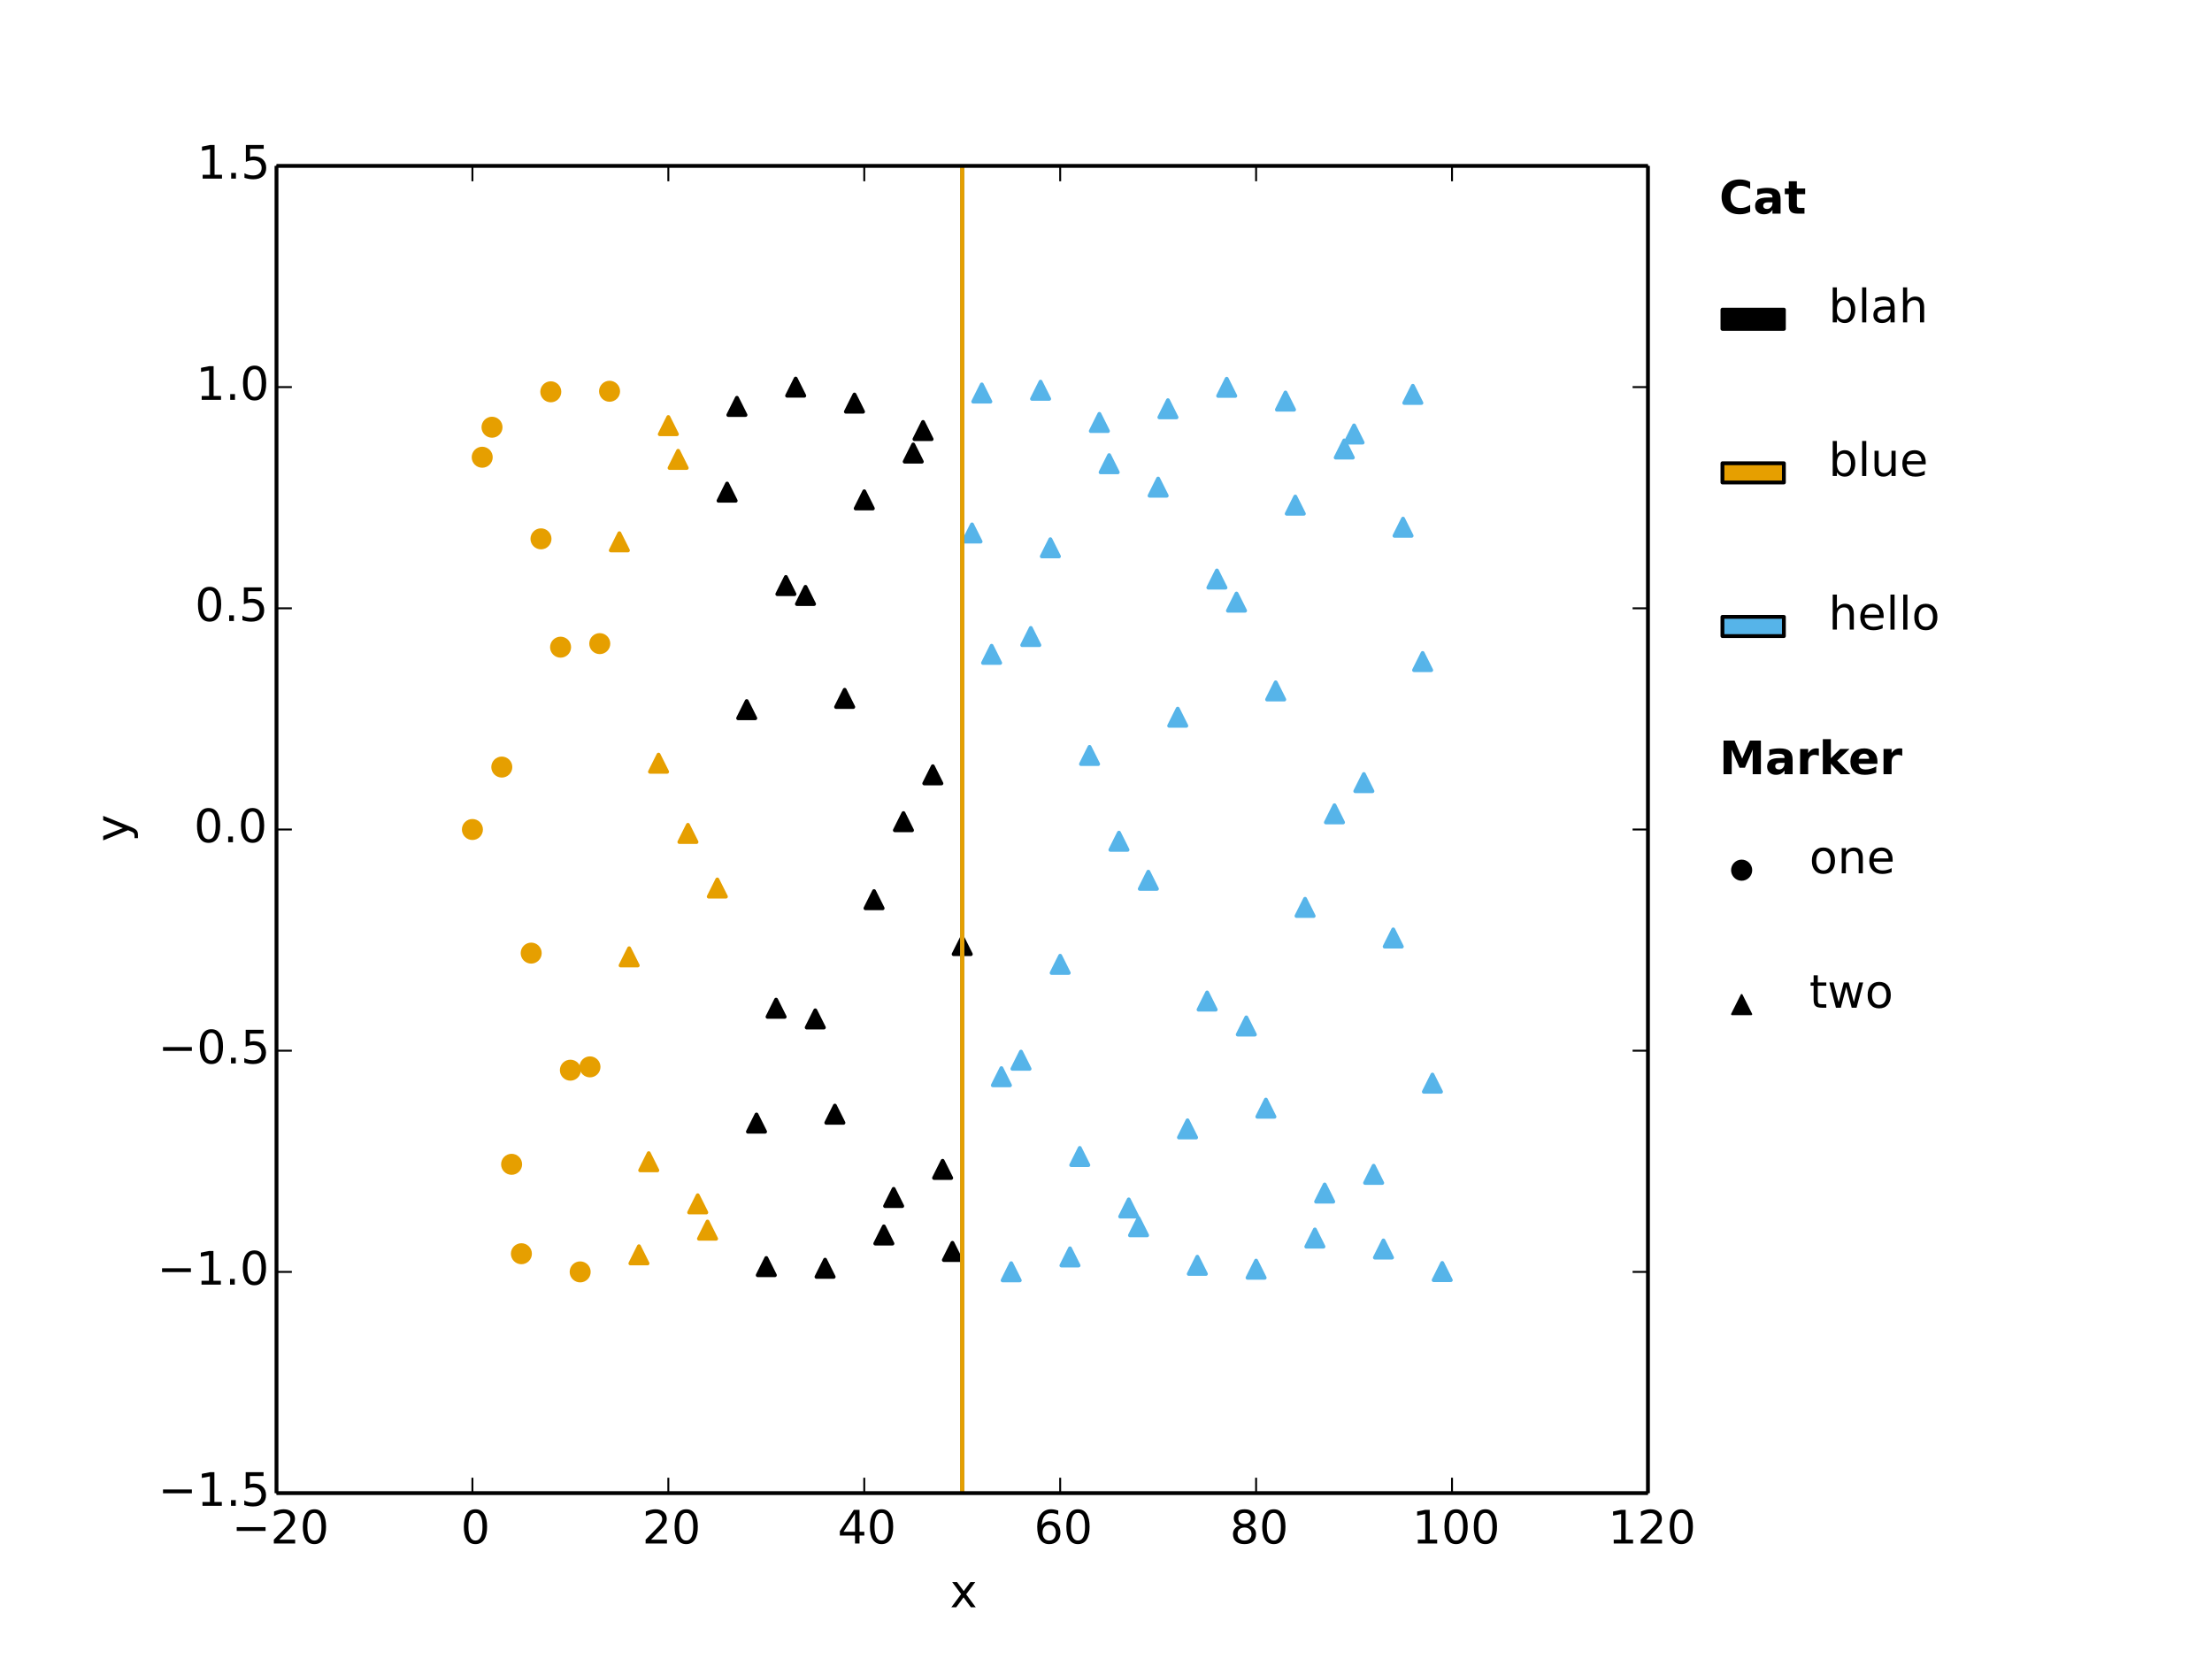 <?xml version="1.0" encoding="utf-8" standalone="no"?>
<!DOCTYPE svg PUBLIC "-//W3C//DTD SVG 1.1//EN"
  "http://www.w3.org/Graphics/SVG/1.1/DTD/svg11.dtd">
<!-- Created with matplotlib (http://matplotlib.org/) -->
<svg height="432pt" version="1.1" viewBox="0 0 576 432" width="576pt" xmlns="http://www.w3.org/2000/svg" xmlns:xlink="http://www.w3.org/1999/xlink">
 <defs>
  <style type="text/css">
*{stroke-linecap:butt;stroke-linejoin:round;}
  </style>
 </defs>
 <g id="figure_1">
  <g id="patch_1">
   <path d="
M0 432
L576 432
L576 0
L0 0
z
" style="fill:#ffffff;"/>
  </g>
  <g id="axes_1">
   <g id="patch_2">
    <path d="
M72 388.8
L429.12 388.8
L429.12 43.2
L72 43.2
z
" style="fill:#ffffff;"/>
   </g>
   <g id="PathCollection_1">
    <defs>
     <path d="
M0 -2.236
L-2.236 2.236
L2.236 2.236
z
" id="C0_0_2c31b2bf81"/>
    </defs>
    <g clip-path="url(#p465f515fd4)">
     <use style="stroke:#000000;" x="189.339" xlink:href="#C0_0_2c31b2bf81" y="128.153"/>
    </g>
    <g clip-path="url(#p465f515fd4)">
     <use style="stroke:#000000;" x="191.89" xlink:href="#C0_0_2c31b2bf81" y="105.825"/>
    </g>
    <g clip-path="url(#p465f515fd4)">
     <use style="stroke:#000000;" x="194.441" xlink:href="#C0_0_2c31b2bf81" y="184.792"/>
    </g>
    <g clip-path="url(#p465f515fd4)">
     <use style="stroke:#000000;" x="196.992" xlink:href="#C0_0_2c31b2bf81" y="292.451"/>
    </g>
    <g clip-path="url(#p465f515fd4)">
     <use style="stroke:#000000;" x="199.543" xlink:href="#C0_0_2c31b2bf81" y="329.821"/>
    </g>
    <g clip-path="url(#p465f515fd4)">
     <use style="stroke:#000000;" x="202.094" xlink:href="#C0_0_2c31b2bf81" y="262.545"/>
    </g>
    <g clip-path="url(#p465f515fd4)">
     <use style="stroke:#000000;" x="204.645" xlink:href="#C0_0_2c31b2bf81" y="152.476"/>
    </g>
    <g clip-path="url(#p465f515fd4)">
     <use style="stroke:#000000;" x="207.195" xlink:href="#C0_0_2c31b2bf81" y="100.81"/>
    </g>
    <g clip-path="url(#p465f515fd4)">
     <use style="stroke:#000000;" x="209.746" xlink:href="#C0_0_2c31b2bf81" y="155.05"/>
    </g>
    <g clip-path="url(#p465f515fd4)">
     <use style="stroke:#000000;" x="212.297" xlink:href="#C0_0_2c31b2bf81" y="265.327"/>
    </g>
    <g clip-path="url(#p465f515fd4)">
     <use style="stroke:#000000;" x="214.848" xlink:href="#C0_0_2c31b2bf81" y="330.253"/>
    </g>
    <g clip-path="url(#p465f515fd4)">
     <use style="stroke:#000000;" x="217.399" xlink:href="#C0_0_2c31b2bf81" y="290.136"/>
    </g>
    <g clip-path="url(#p465f515fd4)">
     <use style="stroke:#000000;" x="219.95" xlink:href="#C0_0_2c31b2bf81" y="181.858"/>
    </g>
    <g clip-path="url(#p465f515fd4)">
     <use style="stroke:#000000;" x="222.501" xlink:href="#C0_0_2c31b2bf81" y="104.971"/>
    </g>
    <g clip-path="url(#p465f515fd4)">
     <use style="stroke:#000000;" x="225.051" xlink:href="#C0_0_2c31b2bf81" y="130.163"/>
    </g>
    <g clip-path="url(#p465f515fd4)">
     <use style="stroke:#000000;" x="227.602" xlink:href="#C0_0_2c31b2bf81" y="234.273"/>
    </g>
    <g clip-path="url(#p465f515fd4)">
     <use style="stroke:#000000;" x="230.153" xlink:href="#C0_0_2c31b2bf81" y="321.583"/>
    </g>
    <g clip-path="url(#p465f515fd4)">
     <use style="stroke:#000000;" x="232.704" xlink:href="#C0_0_2c31b2bf81" y="311.82"/>
    </g>
    <g clip-path="url(#p465f515fd4)">
     <use style="stroke:#000000;" x="235.255" xlink:href="#C0_0_2c31b2bf81" y="213.961"/>
    </g>
    <g clip-path="url(#p465f515fd4)">
     <use style="stroke:#000000;" x="237.806" xlink:href="#C0_0_2c31b2bf81" y="117.976"/>
    </g>
    <g clip-path="url(#p465f515fd4)">
     <use style="stroke:#000000;" x="240.357" xlink:href="#C0_0_2c31b2bf81" y="112.114"/>
    </g>
    <g clip-path="url(#p465f515fd4)">
     <use style="stroke:#000000;" x="242.907" xlink:href="#C0_0_2c31b2bf81" y="201.764"/>
    </g>
    <g clip-path="url(#p465f515fd4)">
     <use style="stroke:#000000;" x="245.458" xlink:href="#C0_0_2c31b2bf81" y="304.503"/>
    </g>
    <g clip-path="url(#p465f515fd4)">
     <use style="stroke:#000000;" x="248.009" xlink:href="#C0_0_2c31b2bf81" y="325.872"/>
    </g>
    <g clip-path="url(#p465f515fd4)">
     <use style="stroke:#000000;" x="250.56" xlink:href="#C0_0_2c31b2bf81" y="246.226"/>
    </g>
   </g>
   <g id="PathCollection_2">
    <defs>
     <path d="
M0 -2.236
L-2.236 2.236
L2.236 2.236
z
" id="C1_0_2c31b2bf81"/>
    </defs>
    <g clip-path="url(#p465f515fd4)">
     <use style="fill:#56b4e9;stroke:#56b4e9;" x="253.111" xlink:href="#C1_0_2c31b2bf81" y="138.79"/>
    </g>
    <g clip-path="url(#p465f515fd4)">
     <use style="fill:#56b4e9;stroke:#56b4e9;" x="255.662" xlink:href="#C1_0_2c31b2bf81" y="102.341"/>
    </g>
    <g clip-path="url(#p465f515fd4)">
     <use style="fill:#56b4e9;stroke:#56b4e9;" x="258.213" xlink:href="#C1_0_2c31b2bf81" y="170.389"/>
    </g>
    <g clip-path="url(#p465f515fd4)">
     <use style="fill:#56b4e9;stroke:#56b4e9;" x="260.763" xlink:href="#C1_0_2c31b2bf81" y="280.372"/>
    </g>
    <g clip-path="url(#p465f515fd4)">
     <use style="fill:#56b4e9;stroke:#56b4e9;" x="263.314" xlink:href="#C1_0_2c31b2bf81" y="331.172"/>
    </g>
    <g clip-path="url(#p465f515fd4)">
     <use style="fill:#56b4e9;stroke:#56b4e9;" x="265.865" xlink:href="#C1_0_2c31b2bf81" y="276.083"/>
    </g>
    <g clip-path="url(#p465f515fd4)">
     <use style="fill:#56b4e9;stroke:#56b4e9;" x="268.416" xlink:href="#C1_0_2c31b2bf81" y="165.754"/>
    </g>
    <g clip-path="url(#p465f515fd4)">
     <use style="fill:#56b4e9;stroke:#56b4e9;" x="270.967" xlink:href="#C1_0_2c31b2bf81" y="101.621"/>
    </g>
    <g clip-path="url(#p465f515fd4)">
     <use style="fill:#56b4e9;stroke:#56b4e9;" x="273.518" xlink:href="#C1_0_2c31b2bf81" y="142.648"/>
    </g>
    <g clip-path="url(#p465f515fd4)">
     <use style="fill:#56b4e9;stroke:#56b4e9;" x="276.069" xlink:href="#C1_0_2c31b2bf81" y="251.114"/>
    </g>
    <g clip-path="url(#p465f515fd4)">
     <use style="fill:#56b4e9;stroke:#56b4e9;" x="278.619" xlink:href="#C1_0_2c31b2bf81" y="327.297"/>
    </g>
    <g clip-path="url(#p465f515fd4)">
     <use style="fill:#56b4e9;stroke:#56b4e9;" x="281.17" xlink:href="#C1_0_2c31b2bf81" y="301.154"/>
    </g>
    <g clip-path="url(#p465f515fd4)">
     <use style="fill:#56b4e9;stroke:#56b4e9;" x="283.721" xlink:href="#C1_0_2c31b2bf81" y="196.721"/>
    </g>
    <g clip-path="url(#p465f515fd4)">
     <use style="fill:#56b4e9;stroke:#56b4e9;" x="286.272" xlink:href="#C1_0_2c31b2bf81" y="110.013"/>
    </g>
    <g clip-path="url(#p465f515fd4)">
     <use style="fill:#56b4e9;stroke:#56b4e9;" x="288.823" xlink:href="#C1_0_2c31b2bf81" y="120.749"/>
    </g>
    <g clip-path="url(#p465f515fd4)">
     <use style="fill:#56b4e9;stroke:#56b4e9;" x="291.374" xlink:href="#C1_0_2c31b2bf81" y="219.059"/>
    </g>
    <g clip-path="url(#p465f515fd4)">
     <use style="fill:#56b4e9;stroke:#56b4e9;" x="293.925" xlink:href="#C1_0_2c31b2bf81" y="314.556"/>
    </g>
    <g clip-path="url(#p465f515fd4)">
     <use style="fill:#56b4e9;stroke:#56b4e9;" x="296.475" xlink:href="#C1_0_2c31b2bf81" y="319.441"/>
    </g>
    <g clip-path="url(#p465f515fd4)">
     <use style="fill:#56b4e9;stroke:#56b4e9;" x="299.026" xlink:href="#C1_0_2c31b2bf81" y="229.223"/>
    </g>
    <g clip-path="url(#p465f515fd4)">
     <use style="fill:#56b4e9;stroke:#56b4e9;" x="301.577" xlink:href="#C1_0_2c31b2bf81" y="126.848"/>
    </g>
    <g clip-path="url(#p465f515fd4)">
     <use style="fill:#56b4e9;stroke:#56b4e9;" x="304.128" xlink:href="#C1_0_2c31b2bf81" y="106.439"/>
    </g>
    <g clip-path="url(#p465f515fd4)">
     <use style="fill:#56b4e9;stroke:#56b4e9;" x="306.679" xlink:href="#C1_0_2c31b2bf81" y="186.76"/>
    </g>
    <g clip-path="url(#p465f515fd4)">
     <use style="fill:#56b4e9;stroke:#56b4e9;" x="309.23" xlink:href="#C1_0_2c31b2bf81" y="293.964"/>
    </g>
    <g clip-path="url(#p465f515fd4)">
     <use style="fill:#56b4e9;stroke:#56b4e9;" x="311.781" xlink:href="#C1_0_2c31b2bf81" y="329.489"/>
    </g>
    <g clip-path="url(#p465f515fd4)">
     <use style="fill:#56b4e9;stroke:#56b4e9;" x="314.331" xlink:href="#C1_0_2c31b2bf81" y="260.672"/>
    </g>
    <g clip-path="url(#p465f515fd4)">
     <use style="fill:#56b4e9;stroke:#56b4e9;" x="316.882" xlink:href="#C1_0_2c31b2bf81" y="150.784"/>
    </g>
    <g clip-path="url(#p465f515fd4)">
     <use style="fill:#56b4e9;stroke:#56b4e9;" x="319.433" xlink:href="#C1_0_2c31b2bf81" y="100.855"/>
    </g>
    <g clip-path="url(#p465f515fd4)">
     <use style="fill:#56b4e9;stroke:#56b4e9;" x="321.984" xlink:href="#C1_0_2c31b2bf81" y="156.79"/>
    </g>
    <g clip-path="url(#p465f515fd4)">
     <use style="fill:#56b4e9;stroke:#56b4e9;" x="324.535" xlink:href="#C1_0_2c31b2bf81" y="267.162"/>
    </g>
    <g clip-path="url(#p465f515fd4)">
     <use style="fill:#56b4e9;stroke:#56b4e9;" x="327.086" xlink:href="#C1_0_2c31b2bf81" y="330.496"/>
    </g>
    <g clip-path="url(#p465f515fd4)">
     <use style="fill:#56b4e9;stroke:#56b4e9;" x="329.637" xlink:href="#C1_0_2c31b2bf81" y="288.563"/>
    </g>
    <g clip-path="url(#p465f515fd4)">
     <use style="fill:#56b4e9;stroke:#56b4e9;" x="332.187" xlink:href="#C1_0_2c31b2bf81" y="179.916"/>
    </g>
    <g clip-path="url(#p465f515fd4)">
     <use style="fill:#56b4e9;stroke:#56b4e9;" x="334.738" xlink:href="#C1_0_2c31b2bf81" y="104.444"/>
    </g>
    <g clip-path="url(#p465f515fd4)">
     <use style="fill:#56b4e9;stroke:#56b4e9;" x="337.289" xlink:href="#C1_0_2c31b2bf81" y="131.536"/>
    </g>
    <g clip-path="url(#p465f515fd4)">
     <use style="fill:#56b4e9;stroke:#56b4e9;" x="339.84" xlink:href="#C1_0_2c31b2bf81" y="236.284"/>
    </g>
    <g clip-path="url(#p465f515fd4)">
     <use style="fill:#56b4e9;stroke:#56b4e9;" x="342.391" xlink:href="#C1_0_2c31b2bf81" y="322.382"/>
    </g>
    <g clip-path="url(#p465f515fd4)">
     <use style="fill:#56b4e9;stroke:#56b4e9;" x="344.942" xlink:href="#C1_0_2c31b2bf81" y="310.673"/>
    </g>
    <g clip-path="url(#p465f515fd4)">
     <use style="fill:#56b4e9;stroke:#56b4e9;" x="347.493" xlink:href="#C1_0_2c31b2bf81" y="211.922"/>
    </g>
    <g clip-path="url(#p465f515fd4)">
     <use style="fill:#56b4e9;stroke:#56b4e9;" x="350.043" xlink:href="#C1_0_2c31b2bf81" y="116.92"/>
    </g>
    <g clip-path="url(#p465f515fd4)">
     <use style="fill:#56b4e9;stroke:#56b4e9;" x="352.594" xlink:href="#C1_0_2c31b2bf81" y="113.012"/>
    </g>
    <g clip-path="url(#p465f515fd4)">
     <use style="fill:#56b4e9;stroke:#56b4e9;" x="355.145" xlink:href="#C1_0_2c31b2bf81" y="203.79"/>
    </g>
    <g clip-path="url(#p465f515fd4)">
     <use style="fill:#56b4e9;stroke:#56b4e9;" x="357.696" xlink:href="#C1_0_2c31b2bf81" y="305.794"/>
    </g>
    <g clip-path="url(#p465f515fd4)">
     <use style="fill:#56b4e9;stroke:#56b4e9;" x="360.247" xlink:href="#C1_0_2c31b2bf81" y="325.242"/>
    </g>
    <g clip-path="url(#p465f515fd4)">
     <use style="fill:#56b4e9;stroke:#56b4e9;" x="362.798" xlink:href="#C1_0_2c31b2bf81" y="244.253"/>
    </g>
    <g clip-path="url(#p465f515fd4)">
     <use style="fill:#56b4e9;stroke:#56b4e9;" x="365.349" xlink:href="#C1_0_2c31b2bf81" y="137.288"/>
    </g>
    <g clip-path="url(#p465f515fd4)">
     <use style="fill:#56b4e9;stroke:#56b4e9;" x="367.899" xlink:href="#C1_0_2c31b2bf81" y="102.691"/>
    </g>
    <g clip-path="url(#p465f515fd4)">
     <use style="fill:#56b4e9;stroke:#56b4e9;" x="370.45" xlink:href="#C1_0_2c31b2bf81" y="172.269"/>
    </g>
    <g clip-path="url(#p465f515fd4)">
     <use style="fill:#56b4e9;stroke:#56b4e9;" x="373.001" xlink:href="#C1_0_2c31b2bf81" y="282.054"/>
    </g>
    <g clip-path="url(#p465f515fd4)">
     <use style="fill:#56b4e9;stroke:#56b4e9;" x="375.552" xlink:href="#C1_0_2c31b2bf81" y="331.109"/>
    </g>
   </g>
   <g id="PathCollection_3">
    <defs>
     <path d="
M0 -2.236
L-2.236 2.236
L2.236 2.236
z
" id="C2_0_2c31b2bf81"/>
    </defs>
    <g clip-path="url(#p465f515fd4)">
     <use style="fill:#e69f00;stroke:#e69f00;" x="161.28" xlink:href="#C2_0_2c31b2bf81" y="141.087"/>
    </g>
    <g clip-path="url(#p465f515fd4)">
     <use style="fill:#e69f00;stroke:#e69f00;" x="163.831" xlink:href="#C2_0_2c31b2bf81" y="249.166"/>
    </g>
    <g clip-path="url(#p465f515fd4)">
     <use style="fill:#e69f00;stroke:#e69f00;" x="166.382" xlink:href="#C2_0_2c31b2bf81" y="326.753"/>
    </g>
    <g clip-path="url(#p465f515fd4)">
     <use style="fill:#e69f00;stroke:#e69f00;" x="168.933" xlink:href="#C2_0_2c31b2bf81" y="302.514"/>
    </g>
    <g clip-path="url(#p465f515fd4)">
     <use style="fill:#e69f00;stroke:#e69f00;" x="171.483" xlink:href="#C2_0_2c31b2bf81" y="198.734"/>
    </g>
    <g clip-path="url(#p465f515fd4)">
     <use style="fill:#e69f00;stroke:#e69f00;" x="174.034" xlink:href="#C2_0_2c31b2bf81" y="110.829"/>
    </g>
    <g clip-path="url(#p465f515fd4)">
     <use style="fill:#e69f00;stroke:#e69f00;" x="176.585" xlink:href="#C2_0_2c31b2bf81" y="119.617"/>
    </g>
    <g clip-path="url(#p465f515fd4)">
     <use style="fill:#e69f00;stroke:#e69f00;" x="179.136" xlink:href="#C2_0_2c31b2bf81" y="217.02"/>
    </g>
    <g clip-path="url(#p465f515fd4)">
     <use style="fill:#e69f00;stroke:#e69f00;" x="181.687" xlink:href="#C2_0_2c31b2bf81" y="313.485"/>
    </g>
    <g clip-path="url(#p465f515fd4)">
     <use style="fill:#e69f00;stroke:#e69f00;" x="184.238" xlink:href="#C2_0_2c31b2bf81" y="320.323"/>
    </g>
    <g clip-path="url(#p465f515fd4)">
     <use style="fill:#e69f00;stroke:#e69f00;" x="186.789" xlink:href="#C2_0_2c31b2bf81" y="231.247"/>
    </g>
   </g>
   <g id="PathCollection_4">
    <defs>
     <path d="
M0 2.236
C0.593 2.236 1.162 2 1.581 1.581
C2 1.162 2.236 0.593 2.236 0
C2.236 -0.593 2 -1.162 1.581 -1.581
C1.162 -2 0.593 -2.236 0 -2.236
C-0.593 -2.236 -1.162 -2 -1.581 -1.581
C-2 -1.162 -2.236 -0.593 -2.236 0
C-2.236 0.593 -2 1.162 -1.581 1.581
C-1.162 2 -0.593 2.236 0 2.236
z
" id="C3_0_919e3f95db"/>
    </defs>
    <g clip-path="url(#p465f515fd4)">
     <use style="fill:#e69f00;stroke:#e69f00;" x="123.017" xlink:href="#C3_0_919e3f95db" y="216.0"/>
    </g>
    <g clip-path="url(#p465f515fd4)">
     <use style="fill:#e69f00;stroke:#e69f00;" x="125.568" xlink:href="#C3_0_919e3f95db" y="119.063"/>
    </g>
    <g clip-path="url(#p465f515fd4)">
     <use style="fill:#e69f00;stroke:#e69f00;" x="128.119" xlink:href="#C3_0_919e3f95db" y="111.249"/>
    </g>
    <g clip-path="url(#p465f515fd4)">
     <use style="fill:#e69f00;stroke:#e69f00;" x="130.67" xlink:href="#C3_0_919e3f95db" y="199.743"/>
    </g>
    <g clip-path="url(#p465f515fd4)">
     <use style="fill:#e69f00;stroke:#e69f00;" x="133.221" xlink:href="#C3_0_919e3f95db" y="303.184"/>
    </g>
    <g clip-path="url(#p465f515fd4)">
     <use style="fill:#e69f00;stroke:#e69f00;" x="135.771" xlink:href="#C3_0_919e3f95db" y="326.468"/>
    </g>
    <g clip-path="url(#p465f515fd4)">
     <use style="fill:#e69f00;stroke:#e69f00;" x="138.322" xlink:href="#C3_0_919e3f95db" y="248.189"/>
    </g>
    <g clip-path="url(#p465f515fd4)">
     <use style="fill:#e69f00;stroke:#e69f00;" x="140.873" xlink:href="#C3_0_919e3f95db" y="140.315"/>
    </g>
    <g clip-path="url(#p465f515fd4)">
     <use style="fill:#e69f00;stroke:#e69f00;" x="143.424" xlink:href="#C3_0_919e3f95db" y="102.026"/>
    </g>
    <g clip-path="url(#p465f515fd4)">
     <use style="fill:#e69f00;stroke:#e69f00;" x="145.975" xlink:href="#C3_0_919e3f95db" y="168.524"/>
    </g>
    <g clip-path="url(#p465f515fd4)">
     <use style="fill:#e69f00;stroke:#e69f00;" x="148.526" xlink:href="#C3_0_919e3f95db" y="278.671"/>
    </g>
    <g clip-path="url(#p465f515fd4)">
     <use style="fill:#e69f00;stroke:#e69f00;" x="151.077" xlink:href="#C3_0_919e3f95db" y="331.199"/>
    </g>
    <g clip-path="url(#p465f515fd4)">
     <use style="fill:#e69f00;stroke:#e69f00;" x="153.627" xlink:href="#C3_0_919e3f95db" y="277.813"/>
    </g>
    <g clip-path="url(#p465f515fd4)">
     <use style="fill:#e69f00;stroke:#e69f00;" x="156.178" xlink:href="#C3_0_919e3f95db" y="167.597"/>
    </g>
    <g clip-path="url(#p465f515fd4)">
     <use style="fill:#e69f00;stroke:#e69f00;" x="158.729" xlink:href="#C3_0_919e3f95db" y="101.882"/>
    </g>
   </g>
   <g id="line2d_1">
    <path clip-path="url(#p465f515fd4)" d="
M250.56 3844.8
M250.56 433
L250.56 -1" style="fill:none;stroke:#000000;stroke-linecap:square;"/>
   </g>
   <g id="line2d_2">
    <path clip-path="url(#p465f515fd4)" d="
M250.56 3844.8
M250.56 433
L250.56 -1" style="fill:none;stroke:#56b4e9;stroke-linecap:square;"/>
   </g>
   <g id="line2d_3">
    <path clip-path="url(#p465f515fd4)" d="
M250.56 3844.8
M250.56 433
L250.56 -1" style="fill:none;stroke:#e69f00;stroke-linecap:square;"/>
   </g>
   <g id="line2d_4">
    <path clip-path="url(#p465f515fd4)" d="
M250.56 3844.8
M250.56 433
L250.56 -1" style="fill:none;stroke:#e69f00;stroke-linecap:square;"/>
   </g>
   <g id="matplotlib.axis_1">
    <g id="xtick_1">
     <g id="line2d_5">
      <defs>
       <path d="
M0 0
L0 -4" id="m93b0483c22" style="stroke:#000000;stroke-width:0.5;"/>
      </defs>
      <g>
       <use style="stroke:#000000;stroke-width:0.5;" x="72.0" xlink:href="#m93b0483c22" y="388.8"/>
      </g>
     </g>
     <g id="line2d_6">
      <defs>
       <path d="
M0 0
L0 4" id="m741efc42ff" style="stroke:#000000;stroke-width:0.5;"/>
      </defs>
      <g>
       <use style="stroke:#000000;stroke-width:0.5;" x="72.0" xlink:href="#m741efc42ff" y="43.2"/>
      </g>
     </g>
     <g id="text_1">
      <!-- −20 -->
      <defs>
       <path d="
M10.594 35.5
L73.188 35.5
L73.188 27.203
L10.594 27.203
z
" id="BitstreamVeraSans-Roman-2212"/>
       <path d="
M19.188 8.297
L53.609 8.297
L53.609 0
L7.328 0
L7.328 8.297
Q12.938 14.109 22.625 23.891
Q32.328 33.688 34.812 36.531
Q39.547 41.844 41.422 45.531
Q43.312 49.219 43.312 52.781
Q43.312 58.594 39.234 62.25
Q35.156 65.922 28.609 65.922
Q23.969 65.922 18.812 64.312
Q13.672 62.703 7.812 59.422
L7.812 69.391
Q13.766 71.781 18.938 73
Q24.125 74.219 28.422 74.219
Q39.75 74.219 46.484 68.547
Q53.219 62.891 53.219 53.422
Q53.219 48.922 51.531 44.891
Q49.859 40.875 45.406 35.406
Q44.188 33.984 37.641 27.219
Q31.109 20.453 19.188 8.297" id="BitstreamVeraSans-Roman-32"/>
       <path d="
M31.781 66.406
Q24.172 66.406 20.328 58.906
Q16.5 51.422 16.5 36.375
Q16.5 21.391 20.328 13.891
Q24.172 6.391 31.781 6.391
Q39.453 6.391 43.281 13.891
Q47.125 21.391 47.125 36.375
Q47.125 51.422 43.281 58.906
Q39.453 66.406 31.781 66.406
M31.781 74.219
Q44.047 74.219 50.516 64.516
Q56.984 54.828 56.984 36.375
Q56.984 17.969 50.516 8.266
Q44.047 -1.422 31.781 -1.422
Q19.531 -1.422 13.062 8.266
Q6.594 17.969 6.594 36.375
Q6.594 54.828 13.062 64.516
Q19.531 74.219 31.781 74.219" id="BitstreamVeraSans-Roman-30"/>
      </defs>
      <g transform="translate(60.371 401.918)scale(0.12 -0.12)">
       <use xlink:href="#BitstreamVeraSans-Roman-2212"/>
       <use x="83.789" xlink:href="#BitstreamVeraSans-Roman-32"/>
       <use x="147.412" xlink:href="#BitstreamVeraSans-Roman-30"/>
      </g>
     </g>
    </g>
    <g id="xtick_2">
     <g id="line2d_7">
      <g>
       <use style="stroke:#000000;stroke-width:0.5;" x="123.017" xlink:href="#m93b0483c22" y="388.8"/>
      </g>
     </g>
     <g id="line2d_8">
      <g>
       <use style="stroke:#000000;stroke-width:0.5;" x="123.017" xlink:href="#m741efc42ff" y="43.2"/>
      </g>
     </g>
     <g id="text_2">
      <!-- 0 -->
      <g transform="translate(119.994 401.918)scale(0.12 -0.12)">
       <use xlink:href="#BitstreamVeraSans-Roman-30"/>
      </g>
     </g>
    </g>
    <g id="xtick_3">
     <g id="line2d_9">
      <g>
       <use style="stroke:#000000;stroke-width:0.5;" x="174.034" xlink:href="#m93b0483c22" y="388.8"/>
      </g>
     </g>
     <g id="line2d_10">
      <g>
       <use style="stroke:#000000;stroke-width:0.5;" x="174.034" xlink:href="#m741efc42ff" y="43.2"/>
      </g>
     </g>
     <g id="text_3">
      <!-- 20 -->
      <g transform="translate(167.237 401.918)scale(0.12 -0.12)">
       <use xlink:href="#BitstreamVeraSans-Roman-32"/>
       <use x="63.623" xlink:href="#BitstreamVeraSans-Roman-30"/>
      </g>
     </g>
    </g>
    <g id="xtick_4">
     <g id="line2d_11">
      <g>
       <use style="stroke:#000000;stroke-width:0.5;" x="225.051" xlink:href="#m93b0483c22" y="388.8"/>
      </g>
     </g>
     <g id="line2d_12">
      <g>
       <use style="stroke:#000000;stroke-width:0.5;" x="225.051" xlink:href="#m741efc42ff" y="43.2"/>
      </g>
     </g>
     <g id="text_4">
      <!-- 40 -->
      <defs>
       <path d="
M37.797 64.312
L12.891 25.391
L37.797 25.391
z

M35.203 72.906
L47.609 72.906
L47.609 25.391
L58.016 25.391
L58.016 17.188
L47.609 17.188
L47.609 0
L37.797 0
L37.797 17.188
L4.891 17.188
L4.891 26.703
z
" id="BitstreamVeraSans-Roman-34"/>
      </defs>
      <g transform="translate(218.108 401.918)scale(0.12 -0.12)">
       <use xlink:href="#BitstreamVeraSans-Roman-34"/>
       <use x="63.623" xlink:href="#BitstreamVeraSans-Roman-30"/>
      </g>
     </g>
    </g>
    <g id="xtick_5">
     <g id="line2d_13">
      <g>
       <use style="stroke:#000000;stroke-width:0.5;" x="276.069" xlink:href="#m93b0483c22" y="388.8"/>
      </g>
     </g>
     <g id="line2d_14">
      <g>
       <use style="stroke:#000000;stroke-width:0.5;" x="276.069" xlink:href="#m741efc42ff" y="43.2"/>
      </g>
     </g>
     <g id="text_5">
      <!-- 60 -->
      <defs>
       <path d="
M33.016 40.375
Q26.375 40.375 22.484 35.828
Q18.609 31.297 18.609 23.391
Q18.609 15.531 22.484 10.953
Q26.375 6.391 33.016 6.391
Q39.656 6.391 43.531 10.953
Q47.406 15.531 47.406 23.391
Q47.406 31.297 43.531 35.828
Q39.656 40.375 33.016 40.375
M52.594 71.297
L52.594 62.312
Q48.875 64.062 45.094 64.984
Q41.312 65.922 37.594 65.922
Q27.828 65.922 22.672 59.328
Q17.531 52.734 16.797 39.406
Q19.672 43.656 24.016 45.922
Q28.375 48.188 33.594 48.188
Q44.578 48.188 50.953 41.516
Q57.328 34.859 57.328 23.391
Q57.328 12.156 50.688 5.359
Q44.047 -1.422 33.016 -1.422
Q20.359 -1.422 13.672 8.266
Q6.984 17.969 6.984 36.375
Q6.984 53.656 15.188 63.938
Q23.391 74.219 37.203 74.219
Q40.922 74.219 44.703 73.484
Q48.484 72.75 52.594 71.297" id="BitstreamVeraSans-Roman-36"/>
      </defs>
      <g transform="translate(269.251 401.918)scale(0.12 -0.12)">
       <use xlink:href="#BitstreamVeraSans-Roman-36"/>
       <use x="63.623" xlink:href="#BitstreamVeraSans-Roman-30"/>
      </g>
     </g>
    </g>
    <g id="xtick_6">
     <g id="line2d_15">
      <g>
       <use style="stroke:#000000;stroke-width:0.5;" x="327.086" xlink:href="#m93b0483c22" y="388.8"/>
      </g>
     </g>
     <g id="line2d_16">
      <g>
       <use style="stroke:#000000;stroke-width:0.5;" x="327.086" xlink:href="#m741efc42ff" y="43.2"/>
      </g>
     </g>
     <g id="text_6">
      <!-- 80 -->
      <defs>
       <path d="
M31.781 34.625
Q24.75 34.625 20.719 30.859
Q16.703 27.094 16.703 20.516
Q16.703 13.922 20.719 10.156
Q24.75 6.391 31.781 6.391
Q38.812 6.391 42.859 10.172
Q46.922 13.969 46.922 20.516
Q46.922 27.094 42.891 30.859
Q38.875 34.625 31.781 34.625
M21.922 38.812
Q15.578 40.375 12.031 44.719
Q8.5 49.078 8.5 55.328
Q8.5 64.062 14.719 69.141
Q20.953 74.219 31.781 74.219
Q42.672 74.219 48.875 69.141
Q55.078 64.062 55.078 55.328
Q55.078 49.078 51.531 44.719
Q48 40.375 41.703 38.812
Q48.828 37.156 52.797 32.312
Q56.781 27.484 56.781 20.516
Q56.781 9.906 50.312 4.234
Q43.844 -1.422 31.781 -1.422
Q19.734 -1.422 13.25 4.234
Q6.781 9.906 6.781 20.516
Q6.781 27.484 10.781 32.312
Q14.797 37.156 21.922 38.812
M18.312 54.391
Q18.312 48.734 21.844 45.562
Q25.391 42.391 31.781 42.391
Q38.141 42.391 41.719 45.562
Q45.312 48.734 45.312 54.391
Q45.312 60.062 41.719 63.234
Q38.141 66.406 31.781 66.406
Q25.391 66.406 21.844 63.234
Q18.312 60.062 18.312 54.391" id="BitstreamVeraSans-Roman-38"/>
      </defs>
      <g transform="translate(320.256 401.918)scale(0.12 -0.12)">
       <use xlink:href="#BitstreamVeraSans-Roman-38"/>
       <use x="63.623" xlink:href="#BitstreamVeraSans-Roman-30"/>
      </g>
     </g>
    </g>
    <g id="xtick_7">
     <g id="line2d_17">
      <g>
       <use style="stroke:#000000;stroke-width:0.5;" x="378.103" xlink:href="#m93b0483c22" y="388.8"/>
      </g>
     </g>
     <g id="line2d_18">
      <g>
       <use style="stroke:#000000;stroke-width:0.5;" x="378.103" xlink:href="#m741efc42ff" y="43.2"/>
      </g>
     </g>
     <g id="text_7">
      <!-- 100 -->
      <defs>
       <path d="
M12.406 8.297
L28.516 8.297
L28.516 63.922
L10.984 60.406
L10.984 69.391
L28.422 72.906
L38.281 72.906
L38.281 8.297
L54.391 8.297
L54.391 0
L12.406 0
z
" id="BitstreamVeraSans-Roman-31"/>
      </defs>
      <g transform="translate(367.708 401.918)scale(0.12 -0.12)">
       <use xlink:href="#BitstreamVeraSans-Roman-31"/>
       <use x="63.623" xlink:href="#BitstreamVeraSans-Roman-30"/>
       <use x="127.246" xlink:href="#BitstreamVeraSans-Roman-30"/>
      </g>
     </g>
    </g>
    <g id="xtick_8">
     <g id="line2d_19">
      <g>
       <use style="stroke:#000000;stroke-width:0.5;" x="429.12" xlink:href="#m93b0483c22" y="388.8"/>
      </g>
     </g>
     <g id="line2d_20">
      <g>
       <use style="stroke:#000000;stroke-width:0.5;" x="429.12" xlink:href="#m741efc42ff" y="43.2"/>
      </g>
     </g>
     <g id="text_8">
      <!-- 120 -->
      <g transform="translate(418.725 401.918)scale(0.12 -0.12)">
       <use xlink:href="#BitstreamVeraSans-Roman-31"/>
       <use x="63.623" xlink:href="#BitstreamVeraSans-Roman-32"/>
       <use x="127.246" xlink:href="#BitstreamVeraSans-Roman-30"/>
      </g>
     </g>
    </g>
    <g id="text_9">
     <!-- x -->
     <defs>
      <path d="
M54.891 54.688
L35.109 28.078
L55.906 0
L45.312 0
L29.391 21.484
L13.484 0
L2.875 0
L24.125 28.609
L4.688 54.688
L15.281 54.688
L29.781 35.203
L44.281 54.688
z
" id="BitstreamVeraSans-Roman-78"/>
     </defs>
     <g transform="translate(247.378 418.532)scale(0.12 -0.12)">
      <use xlink:href="#BitstreamVeraSans-Roman-78"/>
     </g>
    </g>
   </g>
   <g id="matplotlib.axis_2">
    <g id="ytick_1">
     <g id="line2d_21">
      <defs>
       <path d="
M0 0
L4 0" id="m728421d6d4" style="stroke:#000000;stroke-width:0.5;"/>
      </defs>
      <g>
       <use style="stroke:#000000;stroke-width:0.5;" x="72.0" xlink:href="#m728421d6d4" y="388.8"/>
      </g>
     </g>
     <g id="line2d_22">
      <defs>
       <path d="
M0 0
L-4 0" id="mcb0005524f" style="stroke:#000000;stroke-width:0.5;"/>
      </defs>
      <g>
       <use style="stroke:#000000;stroke-width:0.5;" x="429.12" xlink:href="#mcb0005524f" y="388.8"/>
      </g>
     </g>
     <g id="text_10">
      <!-- −1.5 -->
      <defs>
       <path d="
M10.688 12.406
L21 12.406
L21 0
L10.688 0
z
" id="BitstreamVeraSans-Roman-2e"/>
       <path d="
M10.797 72.906
L49.516 72.906
L49.516 64.594
L19.828 64.594
L19.828 46.734
Q21.969 47.469 24.109 47.828
Q26.266 48.188 28.422 48.188
Q40.625 48.188 47.75 41.5
Q54.891 34.812 54.891 23.391
Q54.891 11.625 47.562 5.094
Q40.234 -1.422 26.906 -1.422
Q22.312 -1.422 17.547 -0.641
Q12.797 0.141 7.719 1.703
L7.719 11.625
Q12.109 9.234 16.797 8.062
Q21.484 6.891 26.703 6.891
Q35.156 6.891 40.078 11.328
Q45.016 15.766 45.016 23.391
Q45.016 31 40.078 35.438
Q35.156 39.891 26.703 39.891
Q22.75 39.891 18.812 39.016
Q14.891 38.141 10.797 36.281
z
" id="BitstreamVeraSans-Roman-35"/>
      </defs>
      <g transform="translate(41.18 392.111)scale(0.12 -0.12)">
       <use xlink:href="#BitstreamVeraSans-Roman-2212"/>
       <use x="83.789" xlink:href="#BitstreamVeraSans-Roman-31"/>
       <use x="147.412" xlink:href="#BitstreamVeraSans-Roman-2e"/>
       <use x="179.199" xlink:href="#BitstreamVeraSans-Roman-35"/>
      </g>
     </g>
    </g>
    <g id="ytick_2">
     <g id="line2d_23">
      <g>
       <use style="stroke:#000000;stroke-width:0.5;" x="72.0" xlink:href="#m728421d6d4" y="331.2"/>
      </g>
     </g>
     <g id="line2d_24">
      <g>
       <use style="stroke:#000000;stroke-width:0.5;" x="429.12" xlink:href="#mcb0005524f" y="331.2"/>
      </g>
     </g>
     <g id="text_11">
      <!-- −1.0 -->
      <g transform="translate(40.929 334.511)scale(0.12 -0.12)">
       <use xlink:href="#BitstreamVeraSans-Roman-2212"/>
       <use x="83.789" xlink:href="#BitstreamVeraSans-Roman-31"/>
       <use x="147.412" xlink:href="#BitstreamVeraSans-Roman-2e"/>
       <use x="179.199" xlink:href="#BitstreamVeraSans-Roman-30"/>
      </g>
     </g>
    </g>
    <g id="ytick_3">
     <g id="line2d_25">
      <g>
       <use style="stroke:#000000;stroke-width:0.5;" x="72.0" xlink:href="#m728421d6d4" y="273.6"/>
      </g>
     </g>
     <g id="line2d_26">
      <g>
       <use style="stroke:#000000;stroke-width:0.5;" x="429.12" xlink:href="#mcb0005524f" y="273.6"/>
      </g>
     </g>
     <g id="text_12">
      <!-- −0.5 -->
      <g transform="translate(41.18 276.911)scale(0.12 -0.12)">
       <use xlink:href="#BitstreamVeraSans-Roman-2212"/>
       <use x="83.789" xlink:href="#BitstreamVeraSans-Roman-30"/>
       <use x="147.412" xlink:href="#BitstreamVeraSans-Roman-2e"/>
       <use x="179.199" xlink:href="#BitstreamVeraSans-Roman-35"/>
      </g>
     </g>
    </g>
    <g id="ytick_4">
     <g id="line2d_27">
      <g>
       <use style="stroke:#000000;stroke-width:0.5;" x="72.0" xlink:href="#m728421d6d4" y="216.0"/>
      </g>
     </g>
     <g id="line2d_28">
      <g>
       <use style="stroke:#000000;stroke-width:0.5;" x="429.12" xlink:href="#mcb0005524f" y="216.0"/>
      </g>
     </g>
     <g id="text_13">
      <!-- 0.0 -->
      <g transform="translate(50.504 219.311)scale(0.12 -0.12)">
       <use xlink:href="#BitstreamVeraSans-Roman-30"/>
       <use x="63.623" xlink:href="#BitstreamVeraSans-Roman-2e"/>
       <use x="95.41" xlink:href="#BitstreamVeraSans-Roman-30"/>
      </g>
     </g>
    </g>
    <g id="ytick_5">
     <g id="line2d_29">
      <g>
       <use style="stroke:#000000;stroke-width:0.5;" x="72.0" xlink:href="#m728421d6d4" y="158.4"/>
      </g>
     </g>
     <g id="line2d_30">
      <g>
       <use style="stroke:#000000;stroke-width:0.5;" x="429.12" xlink:href="#mcb0005524f" y="158.4"/>
      </g>
     </g>
     <g id="text_14">
      <!-- 0.5 -->
      <g transform="translate(50.756 161.711)scale(0.12 -0.12)">
       <use xlink:href="#BitstreamVeraSans-Roman-30"/>
       <use x="63.623" xlink:href="#BitstreamVeraSans-Roman-2e"/>
       <use x="95.41" xlink:href="#BitstreamVeraSans-Roman-35"/>
      </g>
     </g>
    </g>
    <g id="ytick_6">
     <g id="line2d_31">
      <g>
       <use style="stroke:#000000;stroke-width:0.5;" x="72.0" xlink:href="#m728421d6d4" y="100.8"/>
      </g>
     </g>
     <g id="line2d_32">
      <g>
       <use style="stroke:#000000;stroke-width:0.5;" x="429.12" xlink:href="#mcb0005524f" y="100.8"/>
      </g>
     </g>
     <g id="text_15">
      <!-- 1.0 -->
      <g transform="translate(51.031 104.111)scale(0.12 -0.12)">
       <use xlink:href="#BitstreamVeraSans-Roman-31"/>
       <use x="63.623" xlink:href="#BitstreamVeraSans-Roman-2e"/>
       <use x="95.41" xlink:href="#BitstreamVeraSans-Roman-30"/>
      </g>
     </g>
    </g>
    <g id="ytick_7">
     <g id="line2d_33">
      <g>
       <use style="stroke:#000000;stroke-width:0.5;" x="72.0" xlink:href="#m728421d6d4" y="43.2"/>
      </g>
     </g>
     <g id="line2d_34">
      <g>
       <use style="stroke:#000000;stroke-width:0.5;" x="429.12" xlink:href="#mcb0005524f" y="43.2"/>
      </g>
     </g>
     <g id="text_16">
      <!-- 1.5 -->
      <g transform="translate(51.282 46.511)scale(0.12 -0.12)">
       <use xlink:href="#BitstreamVeraSans-Roman-31"/>
       <use x="63.623" xlink:href="#BitstreamVeraSans-Roman-2e"/>
       <use x="95.41" xlink:href="#BitstreamVeraSans-Roman-35"/>
      </g>
     </g>
    </g>
    <g id="text_17">
     <!-- y -->
     <defs>
      <path d="
M32.172 -5.078
Q28.375 -14.844 24.75 -17.812
Q21.141 -20.797 15.094 -20.797
L7.906 -20.797
L7.906 -13.281
L13.188 -13.281
Q16.891 -13.281 18.938 -11.516
Q21 -9.766 23.484 -3.219
L25.094 0.875
L2.984 54.688
L12.5 54.688
L29.594 11.922
L46.688 54.688
L56.203 54.688
z
" id="BitstreamVeraSans-Roman-79"/>
     </defs>
     <g transform="translate(33.433 219.193)rotate(-90.0)scale(0.12 -0.12)">
      <use xlink:href="#BitstreamVeraSans-Roman-79"/>
     </g>
    </g>
   </g>
   <g id="patch_3">
    <path d="
M72 43.2
L429.12 43.2" style="fill:none;stroke:#000000;"/>
   </g>
   <g id="patch_4">
    <path d="
M429.12 388.8
L429.12 43.2" style="fill:none;stroke:#000000;"/>
   </g>
   <g id="patch_5">
    <path d="
M72 388.8
L429.12 388.8" style="fill:none;stroke:#000000;"/>
   </g>
   <g id="patch_6">
    <path d="
M72 388.8
L72 43.2" style="fill:none;stroke:#000000;"/>
   </g>
   <g id="text_18">
    <!--  Cat  -->
    <defs>
     <path d="
M32.906 24.609
Q27.438 24.609 24.672 22.75
Q21.922 20.906 21.922 17.281
Q21.922 13.969 24.141 12.078
Q26.375 10.203 30.328 10.203
Q35.25 10.203 38.625 13.734
Q42 17.281 42 22.609
L42 24.609
z

M59.625 31.203
L59.625 0
L42 0
L42 8.109
Q38.484 3.125 34.078 0.844
Q29.688 -1.422 23.391 -1.422
Q14.891 -1.422 9.594 3.531
Q4.297 8.5 4.297 16.406
Q4.297 26.031 10.906 30.516
Q17.531 35.016 31.688 35.016
L42 35.016
L42 36.375
Q42 40.531 38.719 42.453
Q35.453 44.391 28.516 44.391
Q22.906 44.391 18.062 43.266
Q13.234 42.141 9.078 39.891
L9.078 53.219
Q14.703 54.594 20.359 55.297
Q26.031 56 31.688 56
Q46.484 56 53.047 50.172
Q59.625 44.344 59.625 31.203" id="BitstreamVeraSans-Bold-61"/>
     <path d="
M67 4
Q61.812 1.312 56.203 -0.047
Q50.594 -1.422 44.484 -1.422
Q26.266 -1.422 15.625 8.766
Q4.984 18.953 4.984 36.375
Q4.984 53.859 15.625 64.031
Q26.266 74.219 44.484 74.219
Q50.594 74.219 56.203 72.844
Q61.812 71.484 67 68.797
L67 53.719
Q61.766 57.281 56.688 58.938
Q51.609 60.594 46 60.594
Q35.938 60.594 30.172 54.141
Q24.422 47.703 24.422 36.375
Q24.422 25.094 30.172 18.641
Q35.938 12.203 46 12.203
Q51.609 12.203 56.688 13.859
Q61.766 15.531 67 19.094
z
" id="BitstreamVeraSans-Bold-43"/>
     <path d="
M27.484 70.219
L27.484 54.688
L45.516 54.688
L45.516 42.188
L27.484 42.188
L27.484 19
Q27.484 15.188 29 13.844
Q30.516 12.5 35.016 12.5
L44 12.5
L44 0
L29 0
Q18.656 0 14.328 4.312
Q10.016 8.641 10.016 19
L10.016 42.188
L1.312 42.188
L1.312 54.688
L10.016 54.688
L10.016 70.219
z
" id="BitstreamVeraSans-Bold-74"/>
     <path id="BitstreamVeraSans-Bold-20"/>
    </defs>
    <g transform="translate(443.52 55.633)scale(0.12 -0.12)">
     <use xlink:href="#BitstreamVeraSans-Bold-20"/>
     <use x="34.814" xlink:href="#BitstreamVeraSans-Bold-43"/>
     <use x="108.203" xlink:href="#BitstreamVeraSans-Bold-61"/>
     <use x="175.684" xlink:href="#BitstreamVeraSans-Bold-74"/>
     <use x="223.486" xlink:href="#BitstreamVeraSans-Bold-20"/>
    </g>
   </g>
   <g id="patch_7">
    <path d="
M448.52 85.632
L464.52 85.632
L464.52 80.632
L448.52 80.632
z
" style="stroke:#000000;"/>
   </g>
   <g id="text_19">
    <!--   blah -->
    <defs>
     <path id="BitstreamVeraSans-Roman-20"/>
     <path d="
M34.281 27.484
Q23.391 27.484 19.188 25
Q14.984 22.516 14.984 16.5
Q14.984 11.719 18.141 8.906
Q21.297 6.109 26.703 6.109
Q34.188 6.109 38.703 11.406
Q43.219 16.703 43.219 25.484
L43.219 27.484
z

M52.203 31.203
L52.203 0
L43.219 0
L43.219 8.297
Q40.141 3.328 35.547 0.953
Q30.953 -1.422 24.312 -1.422
Q15.922 -1.422 10.953 3.297
Q6 8.016 6 15.922
Q6 25.141 12.172 29.828
Q18.359 34.516 30.609 34.516
L43.219 34.516
L43.219 35.406
Q43.219 41.609 39.141 45
Q35.062 48.391 27.688 48.391
Q23 48.391 18.547 47.266
Q14.109 46.141 10.016 43.891
L10.016 52.203
Q14.938 54.109 19.578 55.047
Q24.219 56 28.609 56
Q40.484 56 46.344 49.844
Q52.203 43.703 52.203 31.203" id="BitstreamVeraSans-Roman-61"/>
     <path d="
M54.891 33.016
L54.891 0
L45.906 0
L45.906 32.719
Q45.906 40.484 42.875 44.328
Q39.844 48.188 33.797 48.188
Q26.516 48.188 22.312 43.547
Q18.109 38.922 18.109 30.906
L18.109 0
L9.078 0
L9.078 75.984
L18.109 75.984
L18.109 46.188
Q21.344 51.125 25.703 53.562
Q30.078 56 35.797 56
Q45.219 56 50.047 50.172
Q54.891 44.344 54.891 33.016" id="BitstreamVeraSans-Roman-68"/>
     <path d="
M9.422 75.984
L18.406 75.984
L18.406 0
L9.422 0
z
" id="BitstreamVeraSans-Roman-6c"/>
     <path d="
M48.688 27.297
Q48.688 37.203 44.609 42.844
Q40.531 48.484 33.406 48.484
Q26.266 48.484 22.188 42.844
Q18.109 37.203 18.109 27.297
Q18.109 17.391 22.188 11.75
Q26.266 6.109 33.406 6.109
Q40.531 6.109 44.609 11.75
Q48.688 17.391 48.688 27.297
M18.109 46.391
Q20.953 51.266 25.266 53.625
Q29.594 56 35.594 56
Q45.562 56 51.781 48.094
Q58.016 40.188 58.016 27.297
Q58.016 14.406 51.781 6.484
Q45.562 -1.422 35.594 -1.422
Q29.594 -1.422 25.266 0.953
Q20.953 3.328 18.109 8.203
L18.109 0
L9.078 0
L9.078 75.984
L18.109 75.984
z
" id="BitstreamVeraSans-Roman-62"/>
    </defs>
    <g transform="translate(468.52 83.945)scale(0.12 -0.12)">
     <use xlink:href="#BitstreamVeraSans-Roman-20"/>
     <use x="31.787" xlink:href="#BitstreamVeraSans-Roman-20"/>
     <use x="63.574" xlink:href="#BitstreamVeraSans-Roman-62"/>
     <use x="127.051" xlink:href="#BitstreamVeraSans-Roman-6c"/>
     <use x="154.834" xlink:href="#BitstreamVeraSans-Roman-61"/>
     <use x="216.113" xlink:href="#BitstreamVeraSans-Roman-68"/>
    </g>
   </g>
   <g id="patch_8">
    <path d="
M448.52 125.632
L464.52 125.632
L464.52 120.632
L448.52 120.632
z
" style="fill:#e69f00;stroke:#000000;"/>
   </g>
   <g id="text_20">
    <!--   blue -->
    <defs>
     <path d="
M56.203 29.594
L56.203 25.203
L14.891 25.203
Q15.484 15.922 20.484 11.062
Q25.484 6.203 34.422 6.203
Q39.594 6.203 44.453 7.469
Q49.312 8.734 54.109 11.281
L54.109 2.781
Q49.266 0.734 44.188 -0.344
Q39.109 -1.422 33.891 -1.422
Q20.797 -1.422 13.156 6.188
Q5.516 13.812 5.516 26.812
Q5.516 40.234 12.766 48.109
Q20.016 56 32.328 56
Q43.359 56 49.781 48.891
Q56.203 41.797 56.203 29.594
M47.219 32.234
Q47.125 39.594 43.094 43.984
Q39.062 48.391 32.422 48.391
Q24.906 48.391 20.391 44.141
Q15.875 39.891 15.188 32.172
z
" id="BitstreamVeraSans-Roman-65"/>
     <path d="
M8.5 21.578
L8.5 54.688
L17.484 54.688
L17.484 21.922
Q17.484 14.156 20.5 10.266
Q23.531 6.391 29.594 6.391
Q36.859 6.391 41.078 11.031
Q45.312 15.672 45.312 23.688
L45.312 54.688
L54.297 54.688
L54.297 0
L45.312 0
L45.312 8.406
Q42.047 3.422 37.719 1
Q33.406 -1.422 27.688 -1.422
Q18.266 -1.422 13.375 4.438
Q8.5 10.297 8.5 21.578" id="BitstreamVeraSans-Roman-75"/>
    </defs>
    <g transform="translate(468.52 123.945)scale(0.12 -0.12)">
     <use xlink:href="#BitstreamVeraSans-Roman-20"/>
     <use x="31.787" xlink:href="#BitstreamVeraSans-Roman-20"/>
     <use x="63.574" xlink:href="#BitstreamVeraSans-Roman-62"/>
     <use x="127.051" xlink:href="#BitstreamVeraSans-Roman-6c"/>
     <use x="154.834" xlink:href="#BitstreamVeraSans-Roman-75"/>
     <use x="218.213" xlink:href="#BitstreamVeraSans-Roman-65"/>
    </g>
   </g>
   <g id="patch_9">
    <path d="
M448.52 165.632
L464.52 165.632
L464.52 160.632
L448.52 160.632
z
" style="fill:#56b4e9;stroke:#000000;"/>
   </g>
   <g id="text_21">
    <!--   hello -->
    <defs>
     <path d="
M30.609 48.391
Q23.391 48.391 19.188 42.75
Q14.984 37.109 14.984 27.297
Q14.984 17.484 19.156 11.844
Q23.344 6.203 30.609 6.203
Q37.797 6.203 41.984 11.859
Q46.188 17.531 46.188 27.297
Q46.188 37.016 41.984 42.703
Q37.797 48.391 30.609 48.391
M30.609 56
Q42.328 56 49.016 48.375
Q55.719 40.766 55.719 27.297
Q55.719 13.875 49.016 6.219
Q42.328 -1.422 30.609 -1.422
Q18.844 -1.422 12.172 6.219
Q5.516 13.875 5.516 27.297
Q5.516 40.766 12.172 48.375
Q18.844 56 30.609 56" id="BitstreamVeraSans-Roman-6f"/>
    </defs>
    <g transform="translate(468.52 163.945)scale(0.12 -0.12)">
     <use xlink:href="#BitstreamVeraSans-Roman-20"/>
     <use x="31.787" xlink:href="#BitstreamVeraSans-Roman-20"/>
     <use x="63.574" xlink:href="#BitstreamVeraSans-Roman-68"/>
     <use x="126.953" xlink:href="#BitstreamVeraSans-Roman-65"/>
     <use x="188.477" xlink:href="#BitstreamVeraSans-Roman-6c"/>
     <use x="216.26" xlink:href="#BitstreamVeraSans-Roman-6c"/>
     <use x="244.043" xlink:href="#BitstreamVeraSans-Roman-6f"/>
    </g>
   </g>
   <g id="text_22">
    <!--  Marker  -->
    <defs>
     <path d="
M8.406 75.984
L25.875 75.984
L25.875 34.625
L46 54.688
L66.312 54.688
L39.594 29.594
L68.406 0
L47.219 0
L25.875 22.797
L25.875 0
L8.406 0
z
" id="BitstreamVeraSans-Bold-6b"/>
     <path d="
M49.031 39.797
Q46.734 40.875 44.453 41.375
Q42.188 41.891 39.891 41.891
Q33.156 41.891 29.516 37.562
Q25.875 33.25 25.875 25.203
L25.875 0
L8.406 0
L8.406 54.688
L25.875 54.688
L25.875 45.703
Q29.25 51.078 33.609 53.531
Q37.984 56 44.094 56
Q44.969 56 45.984 55.922
Q47.016 55.859 48.969 55.609
z
" id="BitstreamVeraSans-Bold-72"/>
     <path d="
M9.188 72.906
L33.109 72.906
L49.703 33.891
L66.406 72.906
L90.281 72.906
L90.281 0
L72.516 0
L72.516 53.328
L55.719 14.016
L43.797 14.016
L27 53.328
L27 0
L9.188 0
z
" id="BitstreamVeraSans-Bold-4d"/>
     <path d="
M62.984 27.484
L62.984 22.516
L22.125 22.516
Q22.75 16.359 26.562 13.281
Q30.375 10.203 37.203 10.203
Q42.719 10.203 48.5 11.844
Q54.297 13.484 60.406 16.797
L60.406 3.328
Q54.203 0.984 48 -0.219
Q41.797 -1.422 35.594 -1.422
Q20.75 -1.422 12.516 6.125
Q4.297 13.672 4.297 27.297
Q4.297 40.672 12.375 48.328
Q20.453 56 34.625 56
Q47.516 56 55.25 48.234
Q62.984 40.484 62.984 27.484
M45.016 33.297
Q45.016 38.281 42.109 41.328
Q39.203 44.391 34.516 44.391
Q29.438 44.391 26.266 41.531
Q23.094 38.672 22.312 33.297
z
" id="BitstreamVeraSans-Bold-65"/>
    </defs>
    <g transform="translate(443.52 201.593)scale(0.12 -0.12)">
     <use xlink:href="#BitstreamVeraSans-Bold-20"/>
     <use x="34.814" xlink:href="#BitstreamVeraSans-Bold-4d"/>
     <use x="134.326" xlink:href="#BitstreamVeraSans-Bold-61"/>
     <use x="201.807" xlink:href="#BitstreamVeraSans-Bold-72"/>
     <use x="251.123" xlink:href="#BitstreamVeraSans-Bold-6b"/>
     <use x="315.002" xlink:href="#BitstreamVeraSans-Bold-65"/>
     <use x="382.824" xlink:href="#BitstreamVeraSans-Bold-72"/>
     <use x="432.141" xlink:href="#BitstreamVeraSans-Bold-20"/>
    </g>
   </g>
   <g id="line2d_35">
    <path d="
M453.52 226.592" style="fill:none;stroke:#000000;stroke-linecap:square;"/>
    <defs>
     <path d="
M0 2.5
C0.663 2.5 1.299 2.237 1.768 1.768
C2.237 1.299 2.5 0.663 2.5 0
C2.5 -0.663 2.237 -1.299 1.768 -1.768
C1.299 -2.237 0.663 -2.5 0 -2.5
C-0.663 -2.5 -1.299 -2.237 -1.768 -1.768
C-2.237 -1.299 -2.5 -0.663 -2.5 0
C-2.5 0.663 -2.237 1.299 -1.768 1.768
C-1.299 2.237 -0.663 2.5 0 2.5
z
" id="m1c71f79889" style="stroke:#000000;stroke-width:0.5;"/>
    </defs>
    <g>
     <use style="stroke:#000000;stroke-width:0.5;" x="453.52" xlink:href="#m1c71f79889" y="226.593"/>
    </g>
   </g>
   <g id="text_23">
    <!--   one -->
    <defs>
     <path d="
M54.891 33.016
L54.891 0
L45.906 0
L45.906 32.719
Q45.906 40.484 42.875 44.328
Q39.844 48.188 33.797 48.188
Q26.516 48.188 22.312 43.547
Q18.109 38.922 18.109 30.906
L18.109 0
L9.078 0
L9.078 54.688
L18.109 54.688
L18.109 46.188
Q21.344 51.125 25.703 53.562
Q30.078 56 35.797 56
Q45.219 56 50.047 50.172
Q54.891 44.344 54.891 33.016" id="BitstreamVeraSans-Roman-6e"/>
    </defs>
    <g transform="translate(463.52 227.405)scale(0.12 -0.12)">
     <use xlink:href="#BitstreamVeraSans-Roman-20"/>
     <use x="31.787" xlink:href="#BitstreamVeraSans-Roman-20"/>
     <use x="63.574" xlink:href="#BitstreamVeraSans-Roman-6f"/>
     <use x="124.756" xlink:href="#BitstreamVeraSans-Roman-6e"/>
     <use x="188.135" xlink:href="#BitstreamVeraSans-Roman-65"/>
    </g>
   </g>
   <g id="line2d_36">
    <path d="
M453.52 261.592" style="fill:none;stroke:#000000;stroke-linecap:square;"/>
    <defs>
     <path d="
M0 -2.5
L-2.5 2.5
L2.5 2.5
z
" id="mc034d8a62c" style="stroke:#000000;stroke-linejoin:miter;stroke-width:0.5;"/>
    </defs>
    <g>
     <use style="stroke:#000000;stroke-linejoin:miter;stroke-width:0.5;" x="453.52" xlink:href="#mc034d8a62c" y="261.592"/>
    </g>
   </g>
   <g id="text_24">
    <!--   two -->
    <defs>
     <path d="
M4.203 54.688
L13.188 54.688
L24.422 12.016
L35.594 54.688
L46.188 54.688
L57.422 12.016
L68.609 54.688
L77.594 54.688
L63.281 0
L52.688 0
L40.922 44.828
L29.109 0
L18.5 0
z
" id="BitstreamVeraSans-Roman-77"/>
     <path d="
M18.312 70.219
L18.312 54.688
L36.812 54.688
L36.812 47.703
L18.312 47.703
L18.312 18.016
Q18.312 11.328 20.141 9.422
Q21.969 7.516 27.594 7.516
L36.812 7.516
L36.812 0
L27.594 0
Q17.188 0 13.234 3.875
Q9.281 7.766 9.281 18.016
L9.281 47.703
L2.688 47.703
L2.688 54.688
L9.281 54.688
L9.281 70.219
z
" id="BitstreamVeraSans-Roman-74"/>
    </defs>
    <g transform="translate(463.52 262.405)scale(0.12 -0.12)">
     <use xlink:href="#BitstreamVeraSans-Roman-20"/>
     <use x="31.787" xlink:href="#BitstreamVeraSans-Roman-20"/>
     <use x="63.574" xlink:href="#BitstreamVeraSans-Roman-74"/>
     <use x="102.783" xlink:href="#BitstreamVeraSans-Roman-77"/>
     <use x="184.57" xlink:href="#BitstreamVeraSans-Roman-6f"/>
    </g>
   </g>
  </g>
 </g>
 <defs>
  <clipPath id="p465f515fd4">
   <rect height="345.6" width="357.12" x="72.0" y="43.2"/>
  </clipPath>
 </defs>
</svg>

